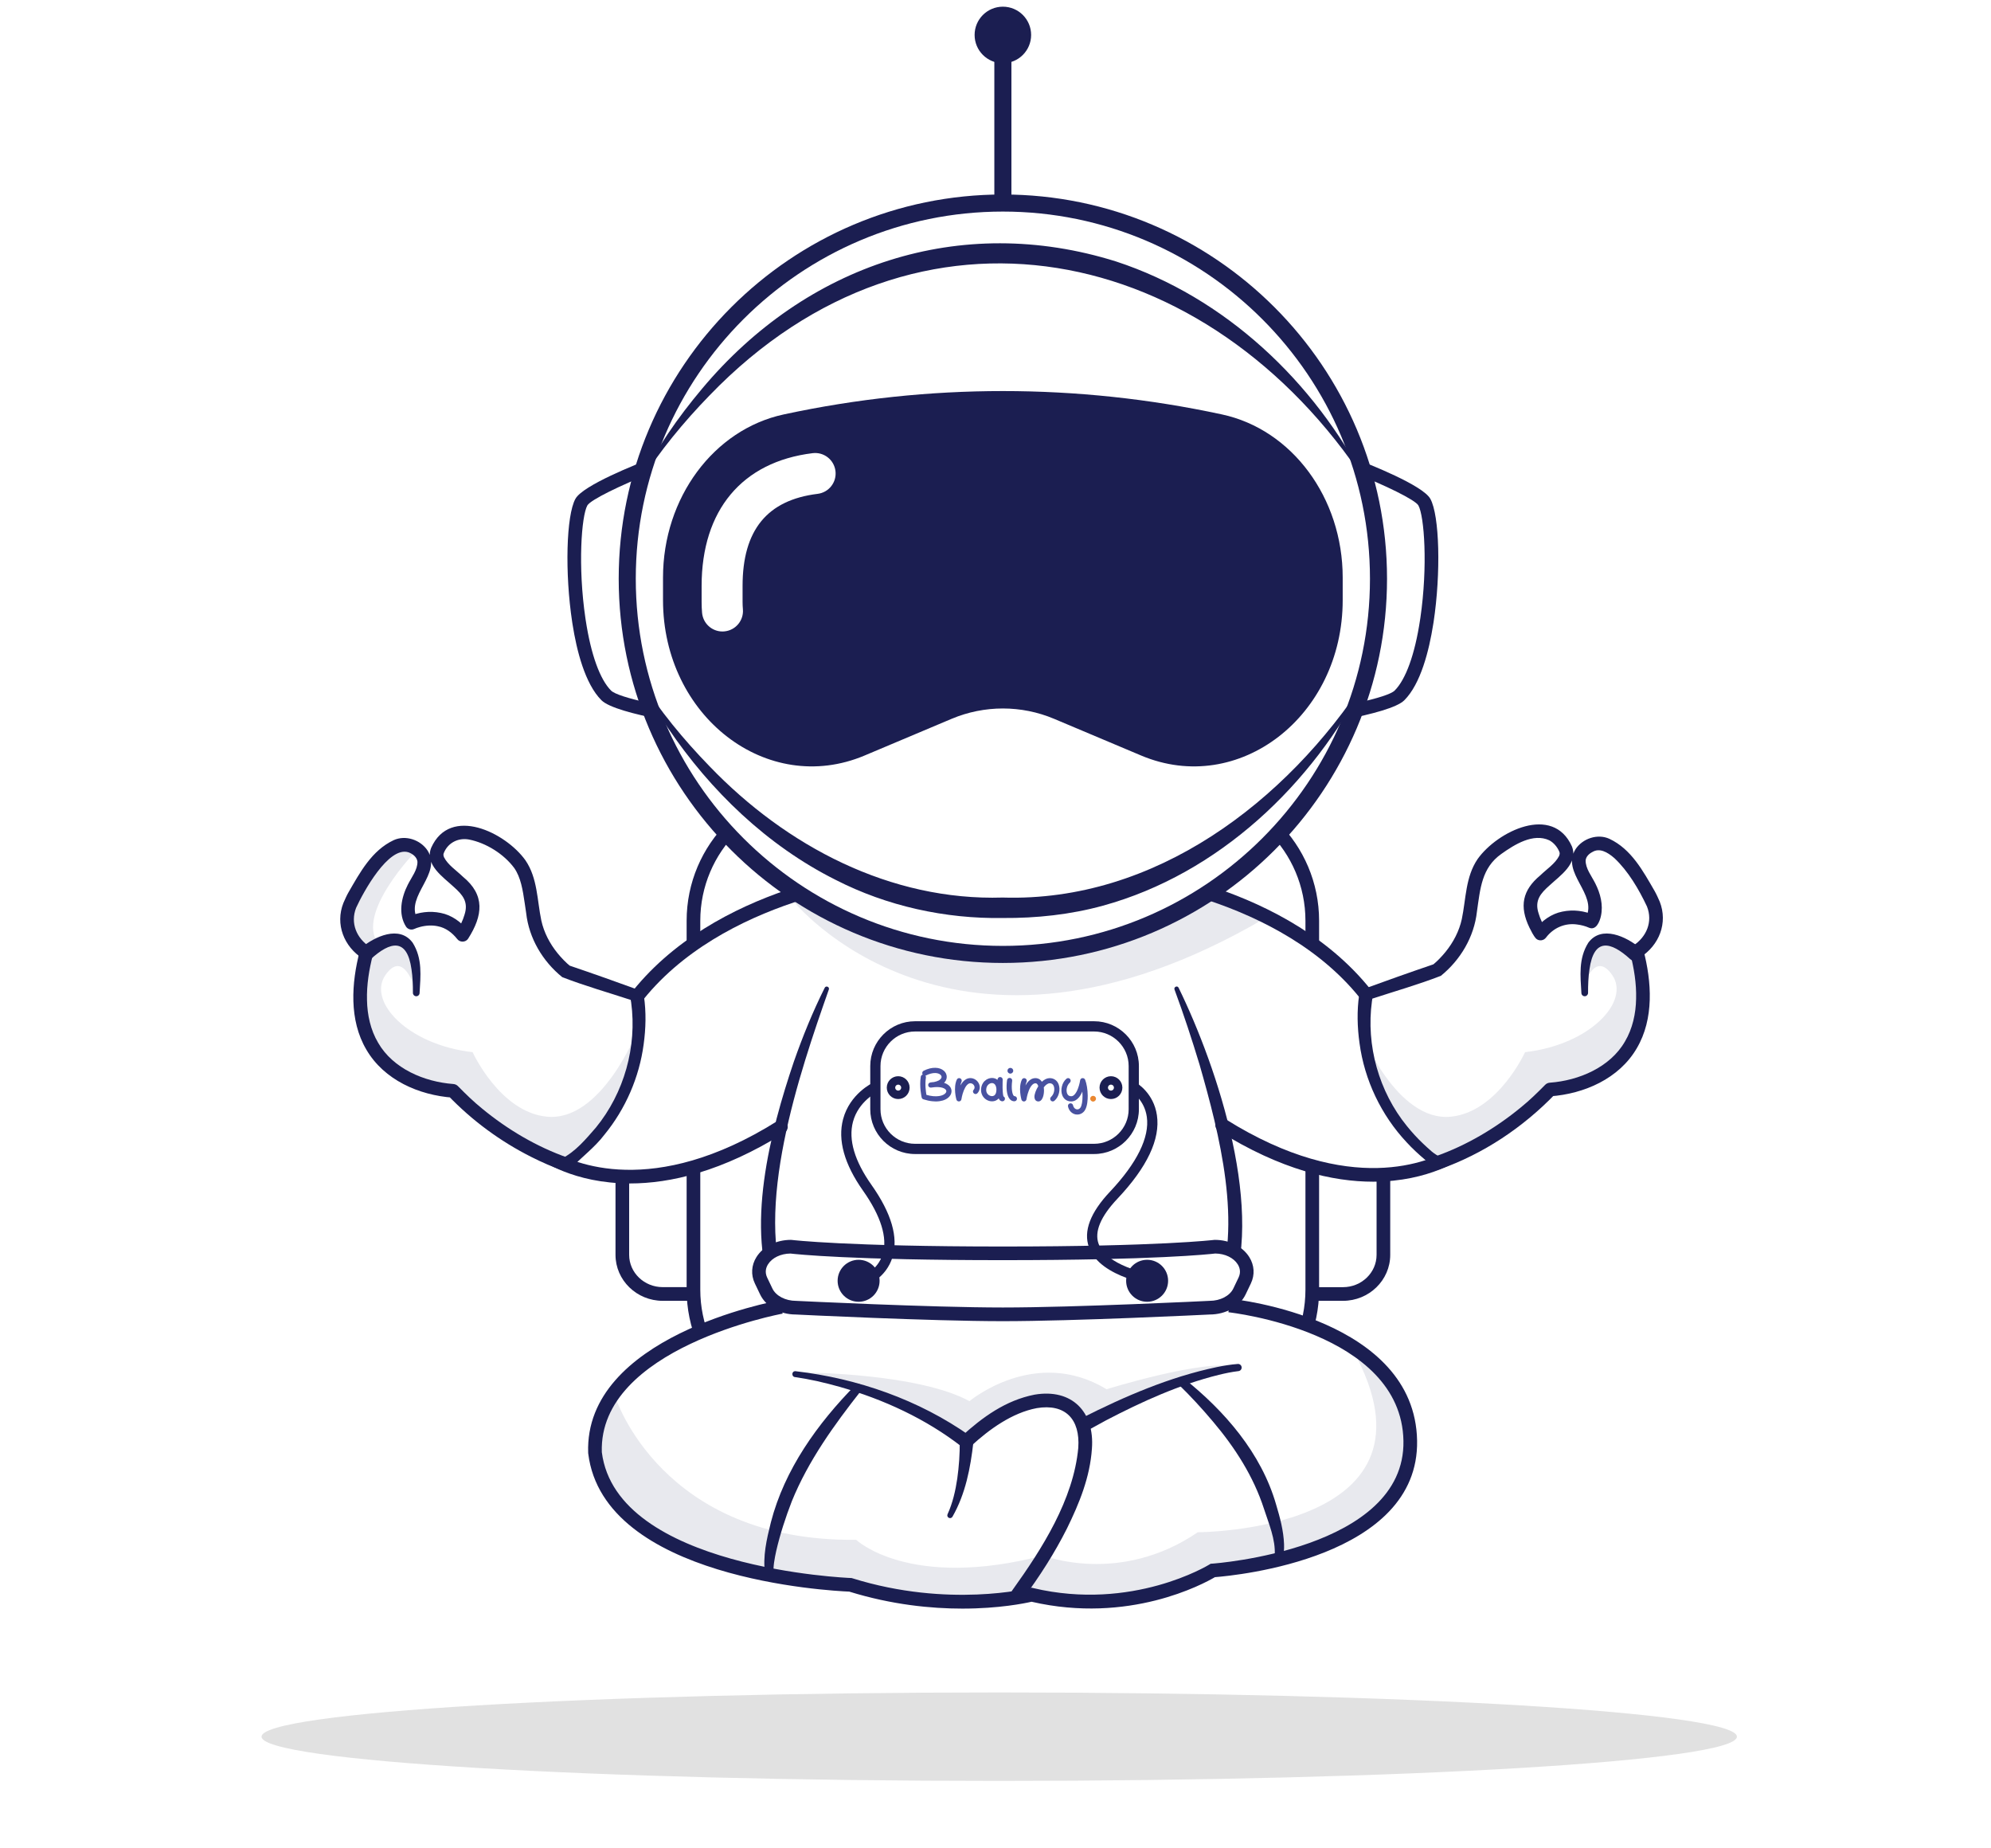 <svg width="236" height="219" viewBox="0 0 236 219" fill="none" xmlns="http://www.w3.org/2000/svg">
<path d="M82.994 153.352H78.556C75.91 153.352 73.768 151.275 73.768 148.713V136.522C73.768 133.96 75.912 131.883 78.556 131.883H82.742" fill="white"/>
<path d="M82.993 154.161H78.555C75.468 154.161 72.958 151.717 72.958 148.713V136.522C72.958 133.518 75.47 131.074 78.555 131.074H82.742V132.692H78.555C76.36 132.692 74.576 134.41 74.576 136.52V148.711C74.576 150.823 76.362 152.539 78.555 152.539H82.993V154.161Z" fill="#1B1E51"/>
<path d="M154.752 153.352H159.191C161.836 153.352 163.979 151.275 163.979 148.713V136.522C163.979 133.96 161.834 131.883 159.191 131.883H155.004" fill="white"/>
<path d="M159.191 154.161H154.752V152.543H159.191C161.386 152.543 163.17 150.825 163.17 148.715V136.524C163.17 134.412 161.383 132.696 159.191 132.696H155.004V131.078H159.191C162.278 131.078 164.788 133.522 164.788 136.526V148.717C164.788 151.717 162.278 154.161 159.191 154.161Z" fill="#1B1E51"/>
<path d="M147.079 168.512H90.668C86.009 168.512 82.198 164.701 82.198 160.042V101.915C82.198 97.256 86.009 93.445 90.668 93.445H147.077C151.736 93.445 155.547 97.256 155.547 101.915V160.04C155.549 164.699 151.736 168.512 147.079 168.512Z" fill="white"/>
<path d="M139.87 169.321H97.876C88.785 169.321 81.389 161.925 81.389 152.834V109.123C81.389 100.033 88.785 92.636 97.876 92.636H139.87C148.961 92.636 156.357 100.033 156.357 109.123V152.834C156.357 161.925 148.961 169.321 139.87 169.321ZM97.876 94.254C89.677 94.254 83.007 100.925 83.007 109.123V152.834C83.007 161.033 89.677 167.703 97.876 167.703H139.87C148.069 167.703 154.739 161.033 154.739 152.834V109.123C154.739 100.925 148.069 94.254 139.87 94.254H97.876Z" fill="#1B1E51"/>
<path d="M142.925 155.02L148.476 154.964C148.476 154.964 164.51 158.593 166.465 166.131C168.417 173.672 166.845 179.612 154.606 184.201L143.856 186.092L134.702 189.19C134.702 189.19 125.959 191.851 120.782 189.011C120.782 189.011 116.092 190.961 103.523 188.902C90.954 186.842 84.295 184.859 84.295 184.859C84.295 184.859 65.744 181.26 71.861 165.663C74.089 161.675 84.948 155.86 90.604 155.219C96.256 154.585 142.925 155.02 142.925 155.02Z" fill="white"/>
<path opacity="0.1" d="M95.565 162.666C95.565 162.666 108.851 162.747 114.914 166.052C114.914 166.052 122.697 159.509 131.169 164.64C131.169 164.64 142.809 161.024 146.357 161.988L135.793 165.311L128.458 168.954C128.458 168.954 126.392 164.64 122.104 166.243C117.817 167.843 114.511 170.762 114.511 170.762C114.511 170.762 102.222 163.401 95.567 162.885" fill="#1B1E51"/>
<path d="M151.129 184.278C151.092 184.321 151.101 184.313 151.099 184.313C151.097 184.317 151.097 184.313 151.099 184.304C151.206 182.417 150.397 180.589 149.822 178.807C148.576 174.962 146.392 171.564 143.786 168.482C142.485 166.934 141.096 165.423 139.645 164.019C139.448 163.842 139.437 163.534 139.621 163.342C139.789 163.167 140.058 163.151 140.246 163.296C145.145 167.183 149.516 172.211 151.267 178.324C151.724 179.842 152.142 181.4 152.203 183.007C152.214 183.587 152.218 184.219 151.936 184.756C151.615 185.39 150.705 184.863 151.129 184.278Z" fill="#1B1E51"/>
<path d="M90.838 187.03C90.748 186.838 90.74 186.702 90.692 186.523C90.385 184.468 90.884 182.388 91.374 180.414C93 174.131 96.903 168.709 101.4 164.141C101.82 163.737 102.474 164.319 102.089 164.782C98.897 168.838 95.808 173.112 93.857 177.917C93.121 179.815 92.463 181.829 92.006 183.816C91.811 184.721 91.629 185.635 91.695 186.555C91.697 186.597 91.715 186.674 91.704 186.658C91.938 187.224 91.092 187.598 90.838 187.03Z" fill="#1B1E51"/>
<path d="M114.07 190.637C110.368 190.637 105.716 190.185 100.668 188.624C98.425 188.532 71.55 187.124 69.725 172.259L69.718 172.189C69.229 158.42 91.533 154.255 92.484 154.085L92.771 155.678C92.552 155.718 70.936 159.751 71.336 172.098C73.074 185.882 100.556 187.002 100.834 187.01L100.943 187.015L101.048 187.047C112.437 190.598 121.978 188.23 122.074 188.206L122.266 188.156L122.461 188.202C134.219 190.987 143.239 185.482 143.329 185.427L143.502 185.32L143.705 185.307C143.935 185.292 166.6 183.654 166.355 170.751C166.11 157.795 145.815 155.536 145.609 155.517L145.776 153.907C146.67 153.999 167.702 156.334 167.973 170.722C168.235 184.634 146.501 186.717 144.009 186.91C142.623 187.723 133.838 192.489 122.275 189.824C121.47 190.008 118.431 190.637 114.07 190.637Z" fill="#1B1E51"/>
<path d="M94.301 162.502C101.673 163.363 108.906 165.884 114.992 170.176L113.939 170.248C116.448 167.957 119.203 165.952 122.631 165.281C127.052 164.529 129.765 167.316 129.429 171.682C129.201 175.064 127.931 178.167 126.468 181.147C124.995 184.074 123.226 186.824 121.289 189.437C121.022 189.796 120.517 189.872 120.156 189.605C119.796 189.339 119.721 188.832 119.988 188.473C123.521 183.552 127.24 177.725 127.811 171.597C128.058 168.151 126.241 166.324 122.9 166.877C119.973 167.425 117.249 169.393 115.078 171.398C114.791 171.689 114.334 171.715 114.024 171.47C109.752 168.147 104.736 165.84 99.537 164.358C97.795 163.868 96.009 163.453 94.231 163.199C93.805 163.16 93.807 162.469 94.301 162.502Z" fill="#1B1E51"/>
<path opacity="0.1" d="M72.958 165.622C72.958 165.622 78.407 182.758 101.481 182.482C101.481 182.482 107.749 188.475 123.659 184.343C123.659 184.343 132.682 187.924 141.98 181.588C141.98 181.588 171.263 181.555 160.926 161.063L161.749 160.667C161.749 160.667 165.675 163.51 166.346 166.35C167.018 169.192 168.95 176.175 159.77 181.853C159.77 181.853 147.439 186.652 144.133 185.981C144.133 185.981 131.529 192.362 122.437 189.081C122.437 189.081 107.662 191.457 100.998 188.047C100.998 188.047 75.925 187.789 71.45 174.564C71.45 174.561 68.575 169.01 72.958 165.622Z" fill="#1B1E51"/>
<path d="M115.381 170.902C115.034 173.969 114.448 177.043 112.896 179.754C112.804 179.909 112.603 179.96 112.447 179.868C112.299 179.78 112.246 179.594 112.321 179.444C112.924 178.123 113.252 176.68 113.468 175.231C113.672 173.79 113.777 172.283 113.761 170.84C113.781 169.717 115.447 169.776 115.381 170.902Z" fill="#1B1E51"/>
<path d="M128.215 168.062C133.31 165.49 138.642 163.182 144.25 162.012C145.061 161.848 145.857 161.71 146.72 161.645C146.954 161.627 147.16 161.802 147.177 162.038C147.195 162.277 147.011 162.482 146.775 162.495C146.025 162.583 145.225 162.749 144.455 162.937C139.781 164.098 135.358 166.105 131.099 168.328L128.985 169.487L128.968 169.498C128.003 169.992 127.251 168.575 128.215 168.062Z" fill="#1B1E51"/>
<path d="M96.724 105.273C96.724 105.273 83.888 107.761 75.818 117.713C75.818 117.713 76.153 124.038 74.135 128.54C71.972 133.365 66.625 137.622 66.625 137.622C66.625 137.622 77.32 141.778 91.888 134.355L91.085 146.885L91.551 147.746L101.774 148.251H130.832L146.313 147.746L145.284 133.957C145.284 133.957 161.635 141.494 169.93 137.23C169.93 137.23 160.17 130.147 161.882 118.059C161.882 118.059 152.949 107.632 139.667 105.006C139.669 105.009 120.368 115.87 96.724 105.273Z" fill="white"/>
<path opacity="0.1" d="M93.921 106.659C93.921 106.659 112.858 130.558 149.98 108.798L143.635 105.89C143.635 105.89 135.425 109.994 132.539 110.973C129.653 111.953 114.07 115.982 96.868 107.147L95.086 105.89L93.921 106.659Z" fill="#1B1E51"/>
<path d="M74.674 140.252C67.939 140.252 64.115 137.462 63.852 137.263C63.522 137.014 63.433 136.557 63.645 136.203L74.451 118.148C74.467 118.122 74.482 118.098 74.502 118.076C84.629 104.722 104.306 102.87 105.138 102.798C105.58 102.752 105.976 103.089 106.015 103.535C106.055 103.981 105.724 104.372 105.278 104.412C105.082 104.429 85.514 106.277 75.818 119.018L65.433 136.369C67.864 137.81 77.355 142.132 92.134 132.862C92.513 132.624 93.013 132.74 93.249 133.118C93.486 133.496 93.372 133.997 92.994 134.233C85.597 138.87 79.417 140.252 74.674 140.252Z" fill="#1B1E51"/>
<path d="M162.761 140.044C158.021 140.044 151.838 138.662 144.44 134.021C144.061 133.783 143.945 133.284 144.184 132.906C144.422 132.528 144.921 132.412 145.299 132.65C160.078 141.92 169.567 137.6 172 136.157L161.615 118.806C151.919 106.065 132.351 104.217 132.155 104.2C131.709 104.16 131.381 103.769 131.418 103.323C131.457 102.877 131.846 102.54 132.295 102.586C133.128 102.658 152.804 104.508 162.931 117.862C162.949 117.886 162.966 117.91 162.982 117.934L173.788 135.989C174.001 136.343 173.911 136.802 173.581 137.049C173.318 137.252 169.495 140.042 162.761 140.044Z" fill="#1B1E51"/>
<path d="M119.886 5.224H117.862V33.348H119.886V5.224Z" fill="#1B1E51"/>
<path d="M118.874 7.491C120.724 7.491 122.223 5.991 122.223 4.141C122.223 2.292 120.724 0.792 118.874 0.792C117.024 0.792 115.524 2.292 115.524 4.141C115.524 5.991 117.024 7.491 118.874 7.491Z" fill="#1B1E51"/>
<path d="M154.696 55.364L167.405 57.817L169.2 62.568C169.2 62.568 169.974 79.081 166.353 81.869C162.733 84.656 152.599 83.707 152.599 83.707L154.696 55.364Z" fill="white"/>
<path d="M83.044 55.364L70.335 57.817L68.54 62.568C68.54 62.568 67.766 79.081 71.386 81.869C75.007 84.656 85.141 83.707 85.141 83.707L83.044 55.364Z" fill="white"/>
<path d="M86.618 86.532L85.436 86.381C83.381 86.121 73.037 84.731 71.293 82.988C69.338 81.038 68.352 77.076 67.867 73.994L67.825 73.729C66.94 67.905 67.119 61.075 68.208 59.114C69.097 57.511 75.453 55.001 77.381 54.269L78.228 53.947L86.618 86.532ZM69.393 73.281L69.425 73.489C70.042 77.555 71.111 80.522 72.436 81.845C73.278 82.684 78.999 83.869 84.454 84.621L77.108 56.112C73.649 57.476 70.007 59.225 69.62 59.901C68.92 61.158 68.483 67.107 69.393 73.281Z" fill="#1B1E51"/>
<path d="M151.128 86.532L159.523 53.95L160.369 54.271C162.295 55.001 168.653 57.511 169.543 59.116C170.632 61.077 170.809 67.905 169.926 73.731L169.882 73.998C169.394 77.081 168.41 81.042 166.454 82.993C164.709 84.735 154.366 86.126 152.31 86.386L151.128 86.532ZM160.638 56.11L153.292 84.619C158.747 83.867 164.469 82.682 165.31 81.843C166.637 80.52 167.706 77.553 168.321 73.487L168.362 73.222C169.259 67.07 168.824 61.154 168.126 59.899C167.737 59.223 164.097 57.474 160.638 56.11Z" fill="#1B1E51"/>
<path d="M118.873 113.109C143.463 113.109 163.397 93.175 163.397 68.585C163.397 43.995 143.463 24.061 118.873 24.061C94.283 24.061 74.349 43.995 74.349 68.585C74.349 93.175 94.283 113.109 118.873 113.109Z" fill="white"/>
<path d="M118.873 114.121C93.763 114.121 73.337 93.695 73.337 68.585C73.337 43.475 93.763 23.049 118.873 23.049C143.983 23.049 164.409 43.475 164.409 68.585C164.409 93.695 143.981 114.121 118.873 114.121ZM118.873 25.073C94.881 25.073 75.361 44.592 75.361 68.585C75.361 92.577 94.881 112.099 118.873 112.099C142.866 112.099 162.387 92.58 162.387 68.585C162.387 44.59 142.866 25.073 118.873 25.073Z" fill="#1B1E51"/>
<path d="M161.93 57.207C143.303 28.753 108.814 21.251 84.104 46.862C81.024 50.025 78.192 53.475 75.818 57.207C77.76 53.18 80.346 49.481 83.225 46.059C95.536 31.383 113.788 25.191 132.284 30.985C145.196 35.215 155.797 45.235 161.93 57.207Z" fill="#1B1E51"/>
<path d="M135.264 89.538L124.954 85.192C121.067 83.552 116.681 83.552 112.791 85.192L102.481 89.538C90.933 94.405 78.589 84.888 78.589 71.121V68.447C78.589 59.009 84.593 50.9 92.9 49.114L92.986 49.096C110.048 45.428 127.695 45.428 144.757 49.096L144.843 49.114C153.151 50.9 159.154 59.009 159.154 68.447V71.121C159.159 84.888 146.812 94.405 135.264 89.538Z" fill="#1B1E51"/>
<path d="M85.635 74.838C84.389 74.838 83.331 73.885 83.219 72.621C83.182 72.206 83.165 71.768 83.165 71.324V69.444C83.165 60.467 87.961 54.73 96.324 53.705C97.658 53.541 98.867 54.488 99.031 55.819C99.195 57.151 98.248 58.362 96.916 58.526C90.93 59.26 88.02 62.831 88.02 69.444V71.324C88.02 71.628 88.034 71.921 88.058 72.197C88.176 73.533 87.188 74.711 85.852 74.827C85.779 74.836 85.707 74.838 85.635 74.838Z" fill="white"/>
<path d="M161.931 80.468C155.614 92.958 144.427 103.572 130.734 107.333C126.889 108.393 122.84 108.822 118.874 108.793C112.044 108.903 105.13 107.387 99.035 104.265C90.93 100.205 84.214 93.714 79.172 86.268C77.924 84.409 76.778 82.481 75.817 80.47C78.195 84.206 81.033 87.66 84.118 90.826C93.209 100.284 105.542 106.784 118.874 106.369C136.9 106.924 152.471 95.039 161.931 80.468Z" fill="#1B1E51"/>
<path d="M98.243 117.272C94.749 127.198 89.24 143.33 93.328 153.396C93.724 154.358 92.318 155.01 91.85 154.054C88.23 145.738 91.308 134.069 94.1 125.814C95.149 122.825 96.341 119.889 97.76 117.055C97.904 116.776 98.363 116.955 98.243 117.272Z" fill="#1B1E51"/>
<path d="M139.702 117.056C144.356 126.579 150.113 143.93 145.614 154.054C145.425 154.461 144.945 154.638 144.54 154.45C144.138 154.264 143.961 153.79 144.138 153.388C147.384 145.279 144.527 134.347 142.194 126.192C141.287 123.197 140.307 120.21 139.219 117.27C139.105 116.983 139.542 116.749 139.702 117.056Z" fill="#1B1E51"/>
<path d="M143.384 154.974C143.384 154.974 127.548 155.761 118.873 155.761C110.198 155.761 94.362 154.974 94.362 154.974C92.788 154.974 91.378 154.207 90.825 153.05L90.204 151.752C89.277 149.815 91.103 147.746 93.741 147.746C93.741 147.746 100.023 148.533 118.873 148.533C137.723 148.533 144.004 147.746 144.004 147.746C146.641 147.746 148.467 149.812 147.542 151.752L146.921 153.05C146.368 154.209 144.958 154.974 143.384 154.974Z" fill="white"/>
<path d="M118.873 156.573C110.276 156.573 94.48 155.792 94.323 155.783H94.321C92.462 155.783 90.788 154.848 90.097 153.4L89.476 152.102C88.988 151.081 89.058 149.939 89.668 148.971C90.458 147.718 92.021 146.938 93.741 146.938L93.842 146.944C93.905 146.953 100.324 147.725 118.873 147.725C137.422 147.725 143.841 146.951 143.904 146.944L144.005 146.938C145.727 146.938 147.288 147.716 148.078 148.971C148.688 149.939 148.76 151.081 148.27 152.102L147.649 153.4C146.96 154.843 145.294 155.777 143.403 155.783C142.765 155.816 127.332 156.573 118.873 156.573ZM93.695 148.558C92.543 148.571 91.527 149.056 91.037 149.834C90.816 150.184 90.619 150.742 90.934 151.404L91.555 152.703C91.973 153.577 93.101 154.165 94.362 154.165C94.561 154.174 110.316 154.952 118.873 154.952C127.43 154.952 143.185 154.174 143.344 154.165L143.384 154.163C144.645 154.163 145.773 153.575 146.191 152.701L146.812 151.402C147.129 150.739 146.93 150.182 146.709 149.832C146.219 149.056 145.203 148.568 144.05 148.555C143.362 148.636 136.866 149.342 118.873 149.342C100.882 149.345 94.384 148.638 93.695 148.558Z" fill="#1B1E51"/>
<path d="M135.972 154.275C137.346 154.275 138.46 153.161 138.46 151.787C138.46 150.413 137.346 149.299 135.972 149.299C134.598 149.299 133.484 150.413 133.484 151.787C133.484 153.161 134.598 154.275 135.972 154.275Z" fill="#1B1E51"/>
<path d="M101.774 154.275C103.148 154.275 104.262 153.161 104.262 151.787C104.262 150.413 103.148 149.299 101.774 149.299C100.4 149.299 99.286 150.413 99.286 151.787C99.286 153.161 100.4 154.275 101.774 154.275Z" fill="#1B1E51"/>
<path d="M102.697 152.355L102.273 151.216C102.343 151.19 104.059 150.517 104.636 148.617C105.22 146.697 104.415 144.106 102.305 141.12C100.073 137.961 99.277 135.105 99.935 132.63C100.736 129.622 103.392 128.354 103.506 128.302L104.017 129.401L103.761 128.85L104.019 129.399C103.998 129.41 101.75 130.499 101.103 132.956C100.55 135.064 101.287 137.574 103.296 140.418C105.67 143.778 106.51 146.662 105.79 148.991C105.027 151.463 102.791 152.318 102.697 152.355Z" fill="#1B1E51"/>
<path d="M137.325 152.388C137.043 152.353 130.408 151.499 129.079 147.815C128.394 145.919 129.234 143.702 131.573 141.225C134.77 137.839 136.28 134.776 135.937 132.364C135.648 130.32 134.147 129.415 134.083 129.378L134.691 128.328C134.774 128.376 136.748 129.539 137.133 132.165C137.551 135.001 135.976 138.328 132.454 142.06C130.456 144.177 129.704 145.976 130.22 147.406C131.114 149.885 135.758 150.976 137.472 151.186L137.325 152.388Z" fill="#1B1E51"/>
<path d="M131.849 136.157H106.302C104.898 136.157 103.761 135.02 103.761 133.616V124.176C103.761 122.772 104.898 121.635 106.302 121.635H131.849C133.252 121.635 134.389 122.772 134.389 124.176V133.616C134.391 135.02 133.252 136.157 131.849 136.157Z" fill="white"/>
<path d="M129.687 136.765H108.464C105.537 136.765 103.154 134.382 103.154 131.454V126.338C103.154 123.411 105.537 121.028 108.464 121.028H129.687C132.614 121.028 134.997 123.411 134.997 126.338V131.454C134.997 134.382 132.616 136.765 129.687 136.765ZM108.464 122.243C106.206 122.243 104.367 124.082 104.367 126.34V131.456C104.367 133.715 106.206 135.553 108.464 135.553H129.687C131.945 135.553 133.784 133.715 133.784 131.456V126.34C133.784 124.082 131.945 122.243 129.687 122.243H108.464Z" fill="#1B1E51"/>
<path d="M112.671 128.879C112.763 129.045 112.806 129.228 112.78 129.412C112.763 129.589 112.688 129.762 112.566 129.908C112.328 130.215 111.91 130.424 111.401 130.497C111.248 130.521 111.088 130.534 110.922 130.534C110.793 130.534 110.657 130.527 110.517 130.51C110.181 130.479 109.824 130.4 109.457 130.282C109.352 130.252 109.273 130.166 109.249 130.061C109.236 130.007 108.954 128.78 109.144 127.595C109.162 127.473 109.254 127.381 109.372 127.35C109.359 127.337 109.354 127.32 109.348 127.307C109.273 127.154 109.335 126.97 109.483 126.896C109.973 126.651 110.441 126.533 110.876 126.546C111.269 126.552 111.624 126.675 111.871 126.889C112.017 127.018 112.129 127.178 112.177 127.35C112.238 127.534 112.231 127.724 112.17 127.908C112.122 128.061 112.028 128.203 111.906 128.332C112.352 128.468 112.566 128.699 112.671 128.879ZM112.137 129.191C112.008 128.957 111.536 128.78 110.769 128.842C110.633 128.866 110.493 128.879 110.345 128.892H110.327C110.167 128.892 110.039 128.776 110.021 128.623C110.004 128.457 110.113 128.31 110.279 128.286C110.421 128.262 110.554 128.242 110.69 128.238C110.917 128.194 111.114 128.129 111.267 128.048C111.433 127.95 111.549 127.84 111.593 127.718C111.648 127.552 111.538 127.423 111.464 127.361C111.328 127.239 111.108 127.171 110.856 127.165C110.53 127.158 110.15 127.256 109.759 127.453L109.697 127.471C109.746 127.532 109.765 127.613 109.752 127.698C109.623 128.52 109.746 129.39 109.813 129.753C110.371 129.913 110.88 129.961 111.311 129.895C111.661 129.845 111.949 129.712 112.089 129.532C112.155 129.449 112.216 129.32 112.137 129.191Z" fill="#4851A0"/>
<path d="M116.127 128.995C116.097 129.198 116.012 129.392 115.863 129.552C115.751 129.681 115.557 129.694 115.434 129.576C115.305 129.467 115.292 129.27 115.41 129.148C115.57 128.964 115.52 128.78 115.478 128.682C115.41 128.529 115.244 128.376 115.023 128.376C114.877 128.376 114.741 128.455 114.599 128.61C114.47 128.756 114.348 128.973 114.236 129.248C114.039 129.751 113.961 130.26 113.961 130.267C113.943 130.413 113.825 130.518 113.679 130.532H113.661C113.526 130.532 113.403 130.44 113.366 130.311C113.349 130.25 112.973 128.905 113.414 127.95C113.482 127.79 113.666 127.722 113.819 127.796C113.972 127.864 114.039 128.048 113.972 128.201C113.91 128.323 113.873 128.47 113.843 128.636C113.935 128.47 114.033 128.323 114.138 128.208C114.254 128.072 114.383 127.969 114.518 127.895C114.678 127.81 114.851 127.766 115.021 127.766C115.456 127.766 115.856 128.03 116.04 128.435C116.121 128.608 116.151 128.804 116.127 128.995Z" fill="#4851A0"/>
<path d="M119.122 130.21C119.122 130.381 118.987 130.516 118.816 130.516C118.707 130.516 118.595 130.466 118.51 130.381C118.466 130.333 118.425 130.272 118.381 130.173C118.296 130.272 118.204 130.333 118.13 130.377C117.964 130.475 117.773 130.519 117.583 130.519C117.362 130.519 117.135 130.457 116.934 130.335C116.51 130.084 116.271 129.624 116.284 129.115C116.298 128.728 116.444 128.372 116.709 128.116C116.947 127.882 117.273 127.749 117.592 127.749C117.83 127.755 118.058 127.827 118.237 127.976C118.237 127.945 118.243 127.932 118.243 127.928C118.25 127.762 118.396 127.626 118.563 127.639C118.735 127.646 118.862 127.792 118.851 127.958C118.851 127.965 118.834 128.413 118.838 128.896C118.851 129.596 118.917 129.854 118.947 129.939C119.048 129.983 119.122 130.088 119.122 130.21ZM118.11 129.141C118.103 128.656 117.907 128.363 117.583 128.356H117.577C117.424 128.356 117.257 128.431 117.135 128.553C117.03 128.652 116.908 128.835 116.897 129.13C116.883 129.541 117.135 129.745 117.246 129.806C117.443 129.922 117.657 129.941 117.824 129.843C118.005 129.738 118.11 129.487 118.11 129.141Z" fill="#4851A0"/>
<path d="M119.695 130.258C119.512 130.051 119.389 129.718 119.339 129.277C119.295 128.896 119.308 128.455 119.37 128.006C119.394 127.84 119.547 127.724 119.719 127.748C119.886 127.766 120.001 127.925 119.977 128.092C119.855 128.975 119.977 129.644 120.154 129.852C120.198 129.902 120.229 129.902 120.24 129.902C120.412 129.902 120.546 130.044 120.546 130.208C120.546 130.379 120.41 130.514 120.24 130.514C120.032 130.516 119.842 130.431 119.695 130.258ZM119.418 126.891C119.418 126.708 119.571 126.555 119.761 126.555C119.951 126.555 120.104 126.708 120.104 126.891C120.104 127.082 119.951 127.235 119.761 127.235C119.571 127.235 119.418 127.082 119.418 126.891Z" fill="#4851A0"/>
<path d="M125.48 128.498C125.596 128.804 125.616 129.167 125.528 129.524C125.443 129.891 125.253 130.223 124.988 130.451C124.866 130.567 124.669 130.556 124.56 130.427C124.45 130.304 124.455 130.107 124.584 129.998C124.958 129.661 125.043 129.078 124.91 128.721C124.824 128.494 124.665 128.378 124.424 128.378C124.217 128.378 123.965 128.549 123.731 128.85C123.731 128.85 123.731 128.857 123.725 128.863C123.742 128.986 123.749 129.108 123.749 129.207C123.749 129.502 123.705 129.784 123.626 130.011C123.578 130.14 123.521 130.25 123.46 130.33C123.32 130.508 123.161 130.534 123.08 130.534C122.92 130.534 122.78 130.459 122.699 130.326C122.645 130.234 122.614 130.123 122.614 129.989C122.614 129.659 122.798 129.161 123.069 128.732C123.062 128.695 123.051 128.664 123.038 128.634C122.933 128.382 122.793 128.382 122.732 128.382C122.586 128.382 122.443 128.461 122.308 128.616C122.172 128.769 122.05 128.984 121.941 129.266C121.75 129.762 121.672 130.265 121.672 130.271C121.654 130.418 121.536 130.523 121.39 130.536H121.372C121.237 130.536 121.114 130.444 121.077 130.315C121.06 130.254 120.683 128.909 121.125 127.954C121.193 127.794 121.377 127.727 121.53 127.801C121.683 127.869 121.75 128.052 121.683 128.205C121.621 128.328 121.584 128.474 121.554 128.64C121.645 128.474 121.744 128.328 121.849 128.212C121.965 128.076 122.094 127.974 122.229 127.899C122.389 127.814 122.562 127.77 122.732 127.77C123.051 127.77 123.32 127.923 123.499 128.199C123.795 127.923 124.107 127.77 124.426 127.77C124.684 127.77 124.912 127.845 125.102 127.985C125.266 128.105 125.399 128.284 125.48 128.498Z" fill="#4851A0"/>
<path d="M128.931 129.841C128.937 130.296 128.894 131.135 128.581 131.601C128.373 131.913 128.041 132.086 127.698 132.086C127.63 132.086 127.562 132.08 127.49 132.069C127.276 132.025 127.079 131.916 126.919 131.756C126.76 131.59 126.644 131.369 126.594 131.124C126.556 130.958 126.668 130.792 126.832 130.761C126.998 130.724 127.158 130.829 127.195 130.995C127.256 131.295 127.453 131.437 127.612 131.467C127.79 131.505 127.956 131.424 128.072 131.26C128.231 131.026 128.323 130.486 128.316 129.85C128.316 129.683 128.303 129.517 128.292 129.36C128.163 129.659 128.023 129.906 127.857 130.09C127.741 130.226 127.612 130.328 127.477 130.403C127.317 130.488 127.145 130.532 126.974 130.532C126.71 130.532 126.484 130.457 126.294 130.317C126.128 130.195 125.995 130.011 125.914 129.795C125.798 129.489 125.778 129.126 125.866 128.772C125.951 128.404 126.141 128.072 126.406 127.845C126.528 127.735 126.725 127.74 126.834 127.869C126.943 127.998 126.939 128.188 126.81 128.304C126.436 128.634 126.351 129.224 126.484 129.574C126.57 129.808 126.729 129.917 126.974 129.917C127.121 129.917 127.263 129.843 127.398 129.683C127.534 129.53 127.656 129.316 127.765 129.034C127.956 128.538 128.034 128.035 128.034 128.028C128.052 127.893 128.163 127.784 128.299 127.77C128.439 127.753 128.568 127.832 128.625 127.961C128.808 128.424 128.924 129.13 128.931 129.841Z" fill="#4851A0"/>
<path d="M129.226 130.204C129.226 130.02 129.379 129.867 129.569 129.867C129.759 129.867 129.912 130.02 129.912 130.204C129.912 130.394 129.759 130.547 129.569 130.547C129.381 130.547 129.226 130.394 129.226 130.204Z" fill="#EA8730"/>
<path d="M106.466 129.749C106.937 129.749 107.319 129.367 107.319 128.896C107.319 128.425 106.937 128.043 106.466 128.043C105.995 128.043 105.613 128.425 105.613 128.896C105.613 129.367 105.995 129.749 106.466 129.749Z" stroke="#1B1E51" strokeWidth="0.552" stroke-miterlimit="10"/>
<path d="M131.685 129.749C132.156 129.749 132.538 129.367 132.538 128.896C132.538 128.425 132.156 128.043 131.685 128.043C131.214 128.043 130.832 128.425 130.832 128.896C130.832 129.367 131.214 129.749 131.685 129.749Z" stroke="#1B1E51" strokeWidth="0.552" stroke-miterlimit="10"/>
<path d="M75.497 118.004C75.497 118.004 78.009 129.732 67.044 137.965C67.044 137.965 59.83 135.739 53.695 129.272C53.695 129.272 39.298 128.798 43.426 112.914C43.426 112.914 39.63 110.671 41.795 106.552C43.959 102.436 46.756 98.843 49.289 100.531C51.423 101.955 49.609 104.082 48.999 105.335C47.733 107.934 48.787 109.346 48.787 109.346C48.787 109.346 52.388 107.604 54.825 110.778C54.825 110.778 56.821 107.921 55.673 106.021C54.482 104.047 51.041 102.591 51.874 100.73C52.707 98.87 54.882 97.578 58.682 99.847C62.761 102.285 62.574 104.384 63.275 108.765C63.909 112.724 67.128 115.151 67.128 115.151L75.497 118.004Z" fill="white"/>
<path opacity="0.1" d="M49.202 117.271C49.202 117.271 47.89 112.413 45.697 115.54C43.505 118.666 48.323 123.824 56.021 124.692C56.021 124.692 59.233 131.773 64.803 132.337C71.277 132.991 75.514 122.247 75.514 122.247C75.514 122.247 74.224 129.416 72.958 131.428C71.693 133.439 67.456 137.504 67.456 137.504C67.456 137.504 65.564 137.372 65.339 137.318C65.114 137.263 58.984 133.682 58.984 133.682L53.404 129.239C53.404 129.239 48.032 127.689 47.927 127.654C47.822 127.619 44.449 124.246 44.449 124.246C44.449 124.246 42.04 121.703 42.453 118.067C42.866 114.431 43.072 112.09 45.931 111.572C48.789 111.056 49.202 114.74 49.202 114.74V117.271Z" fill="#1B1E51"/>
<path opacity="0.1" d="M49.202 100.964C49.202 100.964 42.143 108.264 44.827 111.813L42.639 112.711C42.639 112.711 39.799 109.712 41.727 106.233C43.656 102.755 46.824 100.343 46.824 100.343L49.202 100.964Z" fill="#1B1E51"/>
<path d="M76.102 117.466C76.236 117.622 76.303 117.838 76.325 118.041C76.605 119.939 76.555 121.88 76.293 123.776C75.774 127.67 74.148 131.408 71.666 134.447C70.44 136.065 68.868 137.163 67.532 138.614C67.326 138.798 67.047 138.835 66.808 138.741C65.448 138.286 64.222 137.736 62.989 137.117C59.314 135.269 55.96 132.801 53.111 129.832L53.671 130.083C49.655 129.79 45.523 127.996 43.424 124.39C41.355 120.881 41.657 116.491 42.643 112.713L43.015 113.614C40.769 112.197 39.711 109.53 40.702 107.016C40.885 106.618 41.086 106.126 41.309 105.75C42.672 103.397 44.06 100.787 46.672 99.565C48.052 98.935 49.836 99.506 50.691 100.811C52.422 103.607 48.076 106.098 49.434 108.865L48.432 108.621C49.655 108.094 50.936 107.923 52.241 108.192C53.533 108.441 54.674 109.272 55.466 110.289L54.16 110.319C54.53 109.762 54.871 109.067 55.055 108.419C55.566 106.871 54.83 106.036 53.769 105.094C52.565 103.961 50.31 102.49 51.113 100.463C53.373 95.435 59.935 98.664 62.285 101.957C63.73 104.073 63.66 106.692 64.163 109.082C64.473 110.505 65.169 111.832 66.089 112.967C66.535 113.511 67.079 114.088 67.615 114.513L67.388 114.392C70.304 115.381 73.225 116.417 76.102 117.466ZM74.891 118.542C72.123 117.632 69.334 116.843 66.64 115.8C64.316 113.914 62.7 111.192 62.368 108.201L62.195 107.025C61.964 105.466 61.732 103.977 60.949 102.862C59.716 101.205 57.624 99.895 55.603 99.495C54.303 99.252 53.094 99.886 52.611 101.078C52.534 101.259 52.547 101.377 52.635 101.602C53.102 102.51 54.058 103.12 54.862 103.894C57.525 106.069 57.237 108.5 55.49 111.242C55.195 111.699 54.502 111.708 54.185 111.272C53.592 110.531 52.838 109.954 51.904 109.773C51.224 109.622 50.472 109.67 49.788 109.854C49.534 109.917 49.279 110.011 49.086 110.098C48.741 110.249 48.345 110.129 48.137 109.832C47.156 108.312 47.575 106.347 48.336 104.851C48.787 103.948 49.499 103.089 49.482 102.121C49.425 101.567 48.892 101.172 48.4 101.001C46.03 100.282 43.072 105.711 42.212 107.584C41.5 109.397 42.265 111.198 43.854 112.232C44.158 112.425 44.292 112.788 44.206 113.12C43.747 114.902 43.452 116.725 43.502 118.52C43.531 120.265 43.924 122.066 44.816 123.57C46.581 126.647 50.289 128.21 53.721 128.466C53.94 128.477 54.139 128.573 54.281 128.717C55.197 129.648 56.133 130.562 57.151 131.384C60.147 133.855 63.627 135.914 67.281 137.193L66.557 137.32C68.225 136.481 69.438 135 70.641 133.621C73.982 129.528 75.523 124.043 74.815 118.811C74.793 118.636 74.745 118.374 74.712 118.205C74.71 118.275 74.817 118.474 74.891 118.542Z" fill="#1B1E51"/>
<path d="M161.939 117.851C161.939 117.851 159.427 129.578 170.391 137.812C170.391 137.812 177.606 135.586 183.741 129.119C183.741 129.119 198.137 128.645 194.01 112.761C194.01 112.761 197.805 110.518 195.641 106.399C193.476 102.282 190.68 98.69 188.146 100.378C186.012 101.801 187.827 103.929 188.437 105.181C189.703 107.781 188.649 109.193 188.649 109.193C188.649 109.193 185.048 107.451 182.61 110.625C182.61 110.625 180.614 107.768 181.762 105.868C182.953 103.894 186.395 102.438 185.562 100.577C184.729 98.717 182.553 97.424 178.754 99.694C174.674 102.132 174.862 104.23 174.16 108.612C173.526 112.571 170.308 114.998 170.308 114.998L161.939 117.851Z" fill="white"/>
<path opacity="0.1" d="M187.589 117.272C187.589 117.272 188.9 112.414 191.093 115.54C193.286 118.667 188.467 123.824 180.769 124.692C180.769 124.692 177.558 131.773 171.987 132.338C165.513 132.991 161.276 122.248 161.276 122.248C161.276 122.248 162.988 129.336 164.254 131.349C165.52 133.363 169.335 137.506 169.335 137.506C169.335 137.506 171.226 137.375 171.451 137.32C171.677 137.265 177.807 133.684 177.807 133.684L183.386 129.242C183.386 129.242 188.758 127.692 188.863 127.657C188.966 127.622 192.342 124.248 192.342 124.248C192.342 124.248 194.751 121.706 194.338 118.07C193.924 114.434 193.719 112.092 190.859 111.574C188.002 111.058 187.589 114.742 187.589 114.742V117.272Z" fill="#1B1E51"/>
<path d="M162.544 118.389C162.617 118.315 162.724 118.133 162.724 118.05C162.676 118.249 162.654 118.463 162.621 118.656C161.904 123.89 163.443 129.377 166.784 133.474C167.367 134.189 167.986 134.874 168.657 135.508C169.344 136.131 169.98 136.839 170.879 137.165L170.155 137.038C173.808 135.759 177.289 133.697 180.284 131.229C181.303 130.407 182.239 129.493 183.155 128.562C183.308 128.404 183.511 128.321 183.714 128.31C187.147 128.055 190.855 126.491 192.619 123.415C193.511 121.911 193.905 120.109 193.933 118.365C193.983 116.57 193.688 114.746 193.229 112.965C193.139 112.615 193.29 112.261 193.579 112.077C195.164 111.052 195.938 109.237 195.221 107.429C194.263 105.393 192.991 103.227 191.364 101.703C190.485 100.933 189.576 100.481 188.767 100.964C188.369 101.163 187.995 101.508 187.951 101.965C187.934 102.934 188.647 103.793 189.097 104.696C189.694 105.874 190.059 107.239 189.759 108.579C189.617 109.22 189.195 110.3 188.347 109.943C187.943 109.757 187.398 109.615 186.935 109.561C185.496 109.357 184.119 109.965 183.251 111.117C182.973 111.485 182.442 111.552 182.09 111.251C181.731 110.861 181.526 110.378 181.294 109.941C180.068 107.414 180.455 105.498 182.573 103.741C183.375 102.967 184.333 102.357 184.801 101.449C184.888 101.224 184.901 101.106 184.825 100.925C184.593 100.378 184.171 99.869 183.647 99.587C181.734 98.695 179.53 100.083 177.958 101.2C175.625 102.844 175.457 105.317 175.065 108.045C174.733 111.036 173.119 113.758 170.793 115.645C168.102 116.69 165.312 117.479 162.544 118.389ZM161.335 117.313C164.212 116.264 167.131 115.227 170.048 114.235L169.82 114.355C170.356 113.931 170.9 113.354 171.346 112.809C172.267 111.675 172.962 110.348 173.273 108.924C173.773 106.535 173.705 103.916 175.151 101.799C177.499 98.507 184.064 95.28 186.323 100.306C187.125 102.335 184.871 103.806 183.666 104.937C182.608 105.874 181.867 106.721 182.381 108.262C182.567 108.909 182.905 109.604 183.275 110.162L181.97 110.131C182.761 109.117 183.902 108.284 185.194 108.035C186.502 107.766 187.781 107.936 189.003 108.463L188.002 108.708C189.362 105.942 185.015 103.45 186.745 100.654C187.599 99.348 189.386 98.775 190.763 99.407C193.376 100.63 194.762 103.242 196.126 105.592C196.342 105.971 196.559 106.456 196.734 106.858C197.722 109.375 196.67 112.035 194.421 113.457L194.792 112.556C195.781 116.334 196.082 120.724 194.012 124.233C191.913 127.838 187.781 129.631 183.765 129.926L184.324 129.675C180.496 133.632 175.839 136.745 170.627 138.584C170.378 138.684 170.089 138.636 169.903 138.457C169.619 138.02 169.243 137.716 168.867 137.401C168.126 136.767 167.402 136.109 166.744 135.385C163.721 132.171 161.733 127.995 161.147 123.619C160.883 121.725 160.83 119.784 161.108 117.886C161.136 117.685 161.2 117.468 161.335 117.313Z" fill="#1B1E51"/>
<path d="M42.781 112.348C44.399 111.001 47.348 109.593 48.918 111.727C50.103 113.627 49.845 115.667 49.733 117.707C49.714 117.923 49.524 118.085 49.305 118.065C49.095 118.048 48.94 117.869 48.944 117.663C48.946 116.721 48.914 115.779 48.776 114.873C48.251 111.113 46.266 111.557 43.944 113.669C43.05 114.473 41.871 113.14 42.781 112.348Z" fill="#1B1E51"/>
<path d="M194.401 112.348C192.783 111.001 189.834 109.593 188.264 111.727C187.079 113.627 187.337 115.667 187.449 117.707C187.468 117.923 187.659 118.085 187.877 118.065C188.087 118.048 188.242 117.869 188.238 117.663C188.236 116.721 188.269 115.779 188.406 114.873C188.931 111.113 190.916 111.557 193.238 113.669C194.132 114.473 195.311 113.14 194.401 112.348Z" fill="#1B1E51"/>
<g filter="url(#filter0_f_895_41003)">
<path d="M118.442 211.056C166.735 211.056 205.884 208.709 205.884 205.815C205.884 202.92 166.735 200.574 118.442 200.574C70.149 200.574 31 202.92 31 205.815C31 208.709 70.149 211.056 118.442 211.056Z" fill="black" fill-opacity="0.12"/>
</g>
<defs>
<filter id="filter0_f_895_41003" x="23.276" y="192.85" width="190.331" height="25.929" filterUnits="userSpaceOnUse" color-interpolation-filters="sRGB">
<feFlood flood-opacity="0" result="BackgroundImageFix"/>
<feBlend mode="normal" in="SourceGraphic" in2="BackgroundImageFix" result="shape"/>
<feGaussianBlur stdDeviation="3.862" result="effect1_foregroundBlur_895_41003"/>
</filter>
</defs>
</svg>
